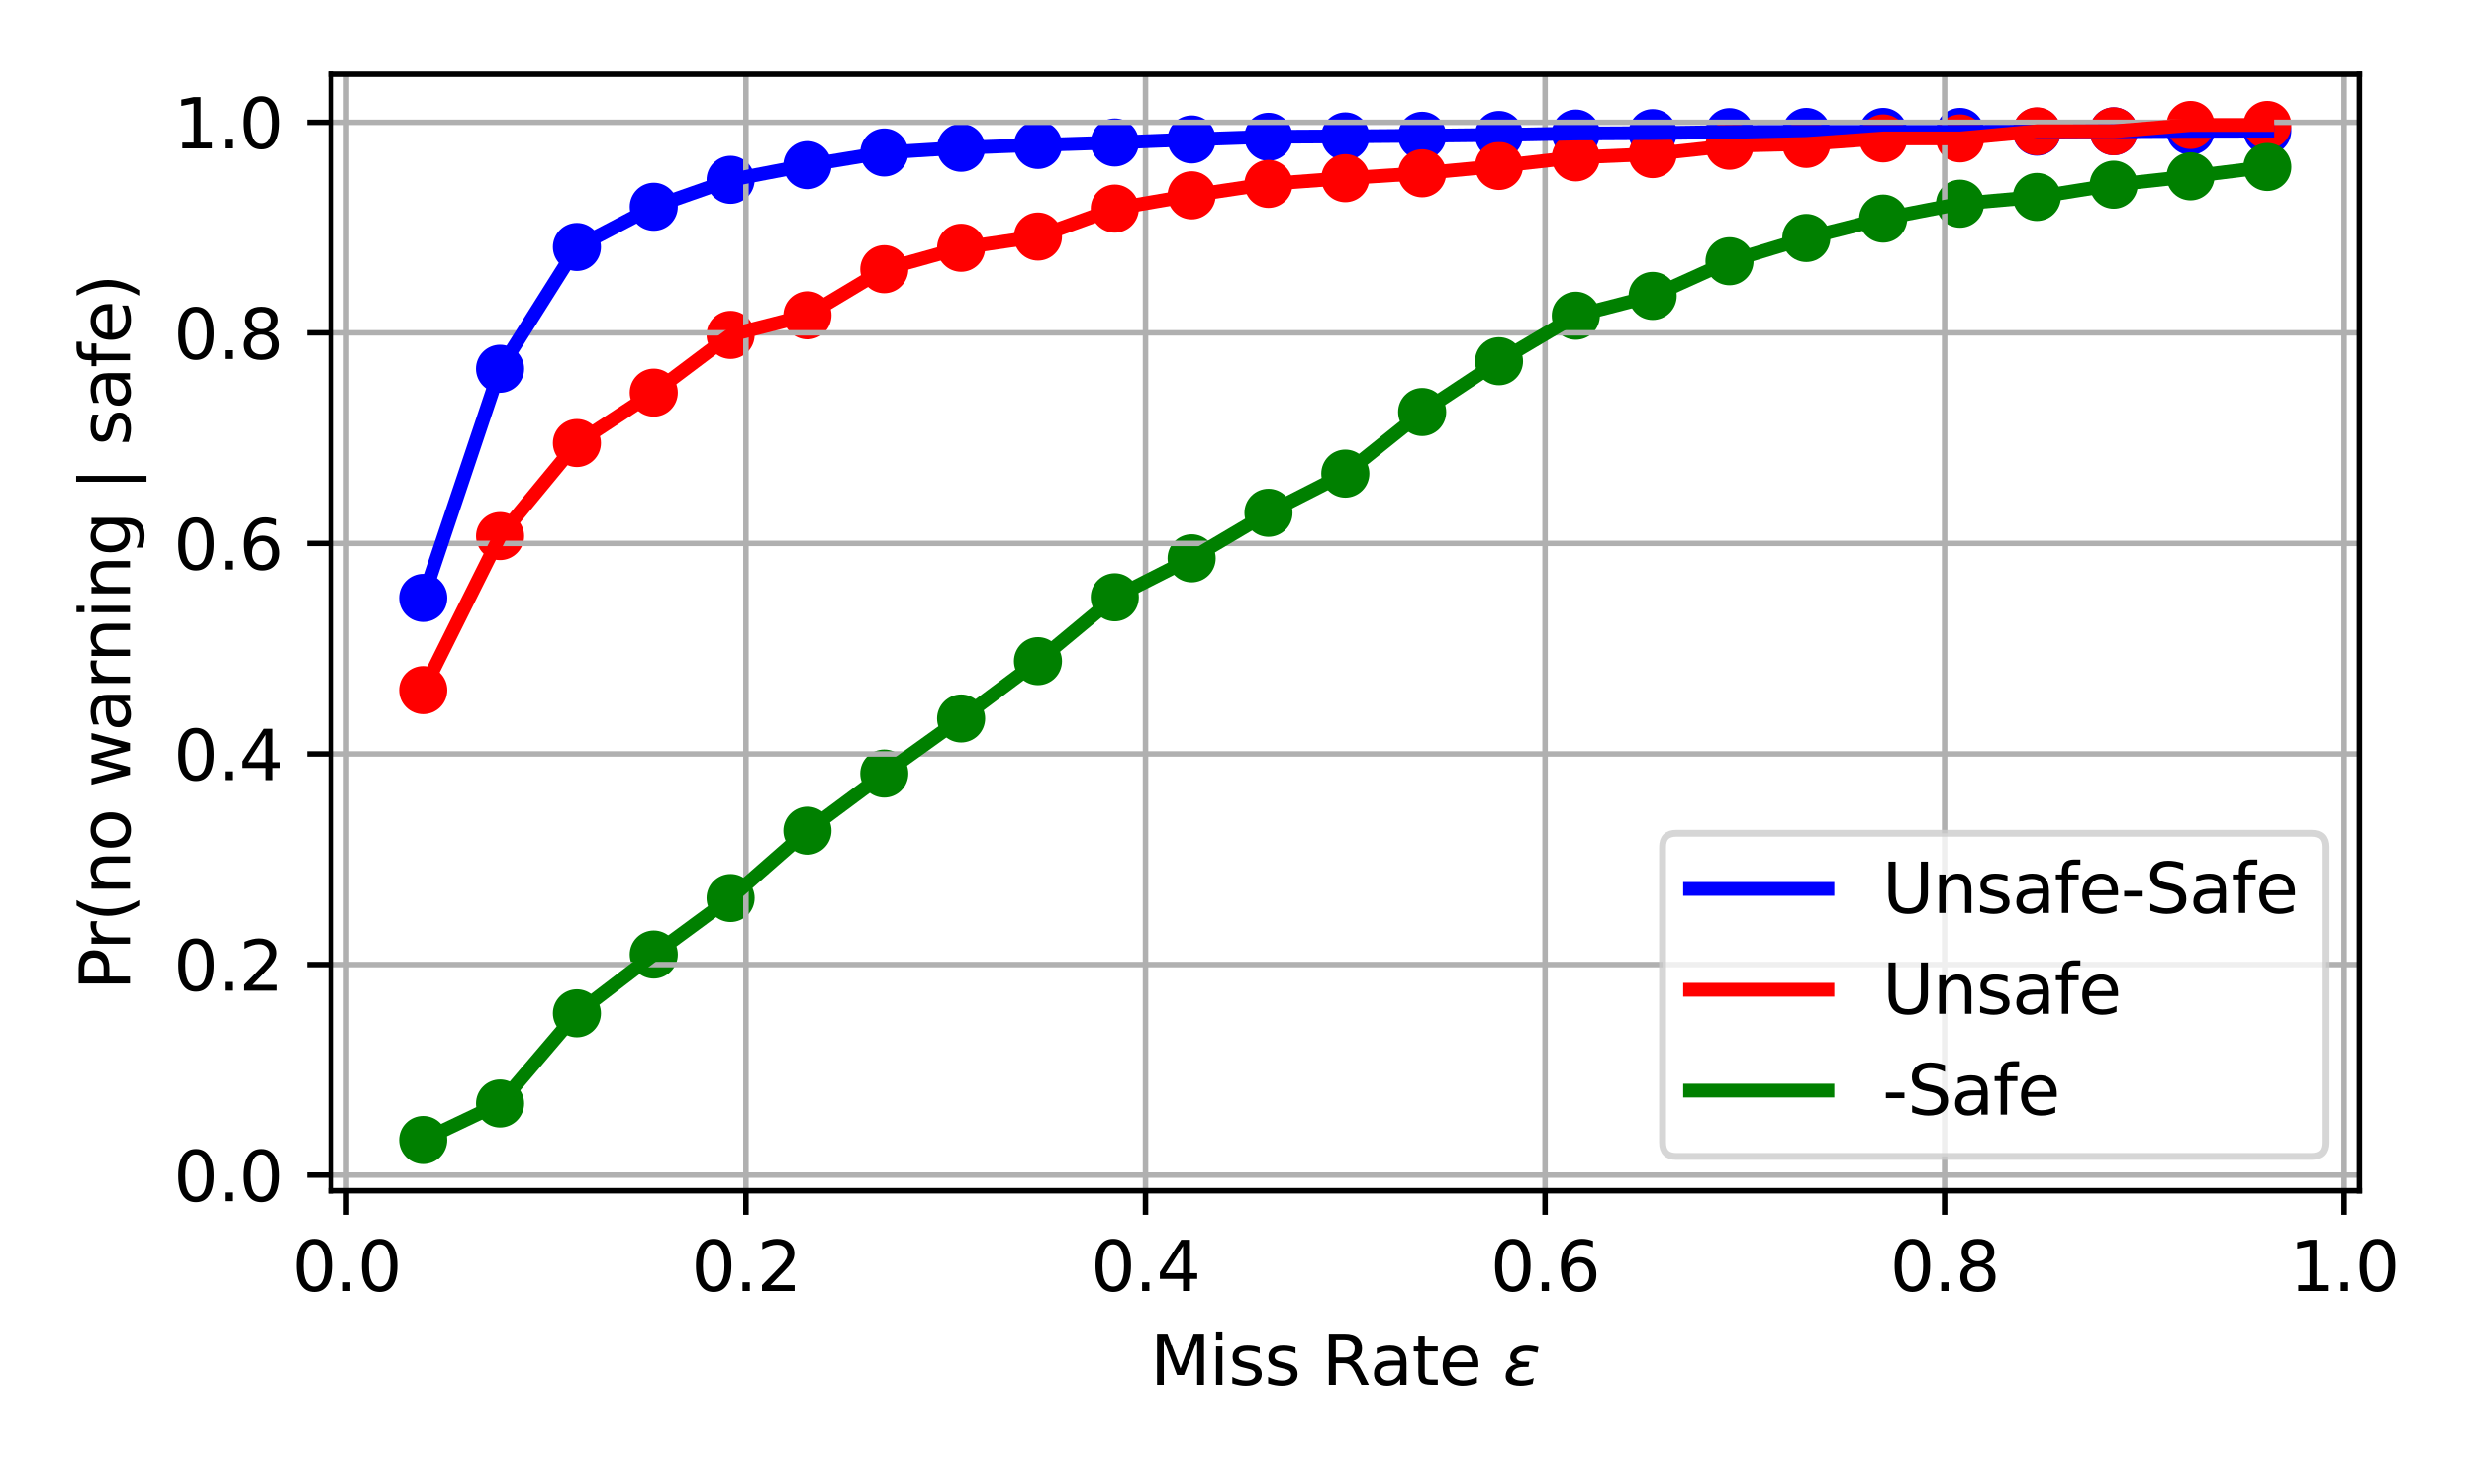 <?xml version="1.0" encoding="utf-8" standalone="no"?>
<!DOCTYPE svg PUBLIC "-//W3C//DTD SVG 1.1//EN"
  "http://www.w3.org/Graphics/SVG/1.1/DTD/svg11.dtd">
<svg xmlns:xlink="http://www.w3.org/1999/xlink" width="360pt" height="216pt" viewBox="0 0 360 216" xmlns="http://www.w3.org/2000/svg" version="1.1">
 <defs>
  <style type="text/css">*{stroke-linejoin: round; stroke-linecap: butt}</style>
 </defs>
 <g id="figure_1">
  <g id="patch_1">
   <path d="M 0 216 
L 360 216 
L 360 0 
L 0 0 
z
" style="fill: #ffffff"/>
  </g>
  <g id="axes_1">
   <g id="patch_2">
    <path d="M 48.17 173.32 
L 343.351 173.32 
L 343.351 10.8 
L 48.17 10.8 
z
" style="fill: #ffffff"/>
   </g>
   <g id="PathCollection_1">
    <defs>
     <path id="m55346beed0" d="M 0 3 
C 0.796 3 1.559 2.684 2.121 2.121 
C 2.684 1.559 3 0.796 3 0 
C 3 -0.796 2.684 -1.559 2.121 -2.121 
C 1.559 -2.684 0.796 -3 0 -3 
C -0.796 -3 -1.559 -2.684 -2.121 -2.121 
C -2.684 -1.559 -3 -0.796 -3 0 
C -3 0.796 -2.684 1.559 -2.121 2.121 
C -1.559 2.684 -0.796 3 0 3 
z
" style="stroke: #0000ff"/>
    </defs>
    <g clip-path="url(#p6bc988bc5e)">
     <use xlink:href="#m55346beed0" x="61.587" y="87.026" style="fill: #0000ff; stroke: #0000ff"/>
     <use xlink:href="#m55346beed0" x="72.768" y="53.676" style="fill: #0000ff; stroke: #0000ff"/>
     <use xlink:href="#m55346beed0" x="83.95" y="35.946" style="fill: #0000ff; stroke: #0000ff"/>
     <use xlink:href="#m55346beed0" x="95.131" y="30.096" style="fill: #0000ff; stroke: #0000ff"/>
     <use xlink:href="#m55346beed0" x="106.312" y="26.176" style="fill: #0000ff; stroke: #0000ff"/>
     <use xlink:href="#m55346beed0" x="117.493" y="24.038" style="fill: #0000ff; stroke: #0000ff"/>
     <use xlink:href="#m55346beed0" x="128.674" y="22.196" style="fill: #0000ff; stroke: #0000ff"/>
     <use xlink:href="#m55346beed0" x="139.855" y="21.513" style="fill: #0000ff; stroke: #0000ff"/>
     <use xlink:href="#m55346beed0" x="151.036" y="21.098" style="fill: #0000ff; stroke: #0000ff"/>
     <use xlink:href="#m55346beed0" x="162.217" y="20.741" style="fill: #0000ff; stroke: #0000ff"/>
     <use xlink:href="#m55346beed0" x="173.398" y="20.296" style="fill: #0000ff; stroke: #0000ff"/>
     <use xlink:href="#m55346beed0" x="184.58" y="19.91" style="fill: #0000ff; stroke: #0000ff"/>
     <use xlink:href="#m55346beed0" x="195.761" y="19.85" style="fill: #0000ff; stroke: #0000ff"/>
     <use xlink:href="#m55346beed0" x="206.942" y="19.761" style="fill: #0000ff; stroke: #0000ff"/>
     <use xlink:href="#m55346beed0" x="218.123" y="19.642" style="fill: #0000ff; stroke: #0000ff"/>
     <use xlink:href="#m55346beed0" x="229.304" y="19.435" style="fill: #0000ff; stroke: #0000ff"/>
     <use xlink:href="#m55346beed0" x="240.485" y="19.375" style="fill: #0000ff; stroke: #0000ff"/>
     <use xlink:href="#m55346beed0" x="251.666" y="19.227" style="fill: #0000ff; stroke: #0000ff"/>
     <use xlink:href="#m55346beed0" x="262.847" y="19.197" style="fill: #0000ff; stroke: #0000ff"/>
     <use xlink:href="#m55346beed0" x="274.028" y="19.197" style="fill: #0000ff; stroke: #0000ff"/>
     <use xlink:href="#m55346beed0" x="285.21" y="19.197" style="fill: #0000ff; stroke: #0000ff"/>
     <use xlink:href="#m55346beed0" x="296.391" y="19.167" style="fill: #0000ff; stroke: #0000ff"/>
     <use xlink:href="#m55346beed0" x="307.572" y="19.108" style="fill: #0000ff; stroke: #0000ff"/>
     <use xlink:href="#m55346beed0" x="318.753" y="19.049" style="fill: #0000ff; stroke: #0000ff"/>
     <use xlink:href="#m55346beed0" x="329.934" y="19.019" style="fill: #0000ff; stroke: #0000ff"/>
    </g>
   </g>
   <g id="PathCollection_2">
    <defs>
     <path id="mc60d6a6913" d="M 0 3 
C 0.796 3 1.559 2.684 2.121 2.121 
C 2.684 1.559 3 0.796 3 0 
C 3 -0.796 2.684 -1.559 2.121 -2.121 
C 1.559 -2.684 0.796 -3 0 -3 
C -0.796 -3 -1.559 -2.684 -2.121 -2.121 
C -2.684 -1.559 -3 -0.796 -3 0 
C -3 0.796 -2.684 1.559 -2.121 2.121 
C -1.559 2.684 -0.796 3 0 3 
z
" style="stroke: #ff0000"/>
    </defs>
    <g clip-path="url(#p6bc988bc5e)">
     <use xlink:href="#mc60d6a6913" x="61.587" y="100.45" style="fill: #ff0000; stroke: #ff0000"/>
     <use xlink:href="#mc60d6a6913" x="72.768" y="78.028" style="fill: #ff0000; stroke: #ff0000"/>
     <use xlink:href="#mc60d6a6913" x="83.95" y="64.486" style="fill: #ff0000; stroke: #ff0000"/>
     <use xlink:href="#mc60d6a6913" x="95.131" y="57.15" style="fill: #ff0000; stroke: #ff0000"/>
     <use xlink:href="#mc60d6a6913" x="106.312" y="48.746" style="fill: #ff0000; stroke: #ff0000"/>
     <use xlink:href="#mc60d6a6913" x="117.493" y="45.895" style="fill: #ff0000; stroke: #ff0000"/>
     <use xlink:href="#mc60d6a6913" x="128.674" y="39.183" style="fill: #ff0000; stroke: #ff0000"/>
     <use xlink:href="#mc60d6a6913" x="139.855" y="36.065" style="fill: #ff0000; stroke: #ff0000"/>
     <use xlink:href="#mc60d6a6913" x="151.036" y="34.432" style="fill: #ff0000; stroke: #ff0000"/>
     <use xlink:href="#mc60d6a6913" x="162.217" y="30.363" style="fill: #ff0000; stroke: #ff0000"/>
     <use xlink:href="#mc60d6a6913" x="173.398" y="28.433" style="fill: #ff0000; stroke: #ff0000"/>
     <use xlink:href="#mc60d6a6913" x="184.58" y="26.77" style="fill: #ff0000; stroke: #ff0000"/>
     <use xlink:href="#mc60d6a6913" x="195.761" y="25.938" style="fill: #ff0000; stroke: #ff0000"/>
     <use xlink:href="#mc60d6a6913" x="206.942" y="25.226" style="fill: #ff0000; stroke: #ff0000"/>
     <use xlink:href="#mc60d6a6913" x="218.123" y="24.156" style="fill: #ff0000; stroke: #ff0000"/>
     <use xlink:href="#mc60d6a6913" x="229.304" y="22.909" style="fill: #ff0000; stroke: #ff0000"/>
     <use xlink:href="#mc60d6a6913" x="240.485" y="22.434" style="fill: #ff0000; stroke: #ff0000"/>
     <use xlink:href="#mc60d6a6913" x="251.666" y="21.216" style="fill: #ff0000; stroke: #ff0000"/>
     <use xlink:href="#mc60d6a6913" x="262.847" y="20.949" style="fill: #ff0000; stroke: #ff0000"/>
     <use xlink:href="#mc60d6a6913" x="274.028" y="20.147" style="fill: #ff0000; stroke: #ff0000"/>
     <use xlink:href="#mc60d6a6913" x="285.21" y="20.147" style="fill: #ff0000; stroke: #ff0000"/>
     <use xlink:href="#mc60d6a6913" x="296.391" y="19.108" style="fill: #ff0000; stroke: #ff0000"/>
     <use xlink:href="#mc60d6a6913" x="307.572" y="19.108" style="fill: #ff0000; stroke: #ff0000"/>
     <use xlink:href="#mc60d6a6913" x="318.753" y="18.187" style="fill: #ff0000; stroke: #ff0000"/>
     <use xlink:href="#mc60d6a6913" x="329.934" y="18.187" style="fill: #ff0000; stroke: #ff0000"/>
    </g>
   </g>
   <g id="PathCollection_3">
    <defs>
     <path id="mf418428ecd" d="M 0 3 
C 0.796 3 1.559 2.684 2.121 2.121 
C 2.684 1.559 3 0.796 3 0 
C 3 -0.796 2.684 -1.559 2.121 -2.121 
C 1.559 -2.684 0.796 -3 0 -3 
C -0.796 -3 -1.559 -2.684 -2.121 -2.121 
C -2.684 -1.559 -3 -0.796 -3 0 
C -3 0.796 -2.684 1.559 -2.121 2.121 
C -1.559 2.684 -0.796 3 0 3 
z
" style="stroke: #008000"/>
    </defs>
    <g clip-path="url(#p6bc988bc5e)">
     <use xlink:href="#mf418428ecd" x="61.587" y="165.933" style="fill: #008000; stroke: #008000"/>
     <use xlink:href="#mf418428ecd" x="72.768" y="160.617" style="fill: #008000; stroke: #008000"/>
     <use xlink:href="#mf418428ecd" x="83.95" y="147.491" style="fill: #008000; stroke: #008000"/>
     <use xlink:href="#mf418428ecd" x="95.131" y="138.938" style="fill: #008000; stroke: #008000"/>
     <use xlink:href="#mf418428ecd" x="106.312" y="130.711" style="fill: #008000; stroke: #008000"/>
     <use xlink:href="#mf418428ecd" x="117.493" y="120.911" style="fill: #008000; stroke: #008000"/>
     <use xlink:href="#mf418428ecd" x="128.674" y="112.596" style="fill: #008000; stroke: #008000"/>
     <use xlink:href="#mf418428ecd" x="139.855" y="104.578" style="fill: #008000; stroke: #008000"/>
     <use xlink:href="#mf418428ecd" x="151.036" y="96.233" style="fill: #008000; stroke: #008000"/>
     <use xlink:href="#mf418428ecd" x="162.217" y="86.937" style="fill: #008000; stroke: #008000"/>
     <use xlink:href="#mf418428ecd" x="173.398" y="81.265" style="fill: #008000; stroke: #008000"/>
     <use xlink:href="#mf418428ecd" x="184.58" y="74.642" style="fill: #008000; stroke: #008000"/>
     <use xlink:href="#mf418428ecd" x="195.761" y="68.94" style="fill: #008000; stroke: #008000"/>
     <use xlink:href="#mf418428ecd" x="206.942" y="59.972" style="fill: #008000; stroke: #008000"/>
     <use xlink:href="#mf418428ecd" x="218.123" y="52.577" style="fill: #008000; stroke: #008000"/>
     <use xlink:href="#mf418428ecd" x="229.304" y="45.955" style="fill: #008000; stroke: #008000"/>
     <use xlink:href="#mf418428ecd" x="240.485" y="43.074" style="fill: #008000; stroke: #008000"/>
     <use xlink:href="#mf418428ecd" x="251.666" y="38.025" style="fill: #008000; stroke: #008000"/>
     <use xlink:href="#mf418428ecd" x="262.847" y="34.64" style="fill: #008000; stroke: #008000"/>
     <use xlink:href="#mf418428ecd" x="274.028" y="31.818" style="fill: #008000; stroke: #008000"/>
     <use xlink:href="#mf418428ecd" x="285.21" y="29.651" style="fill: #008000; stroke: #008000"/>
     <use xlink:href="#mf418428ecd" x="296.391" y="28.671" style="fill: #008000; stroke: #008000"/>
     <use xlink:href="#mf418428ecd" x="307.572" y="26.889" style="fill: #008000; stroke: #008000"/>
     <use xlink:href="#mf418428ecd" x="318.753" y="25.671" style="fill: #008000; stroke: #008000"/>
     <use xlink:href="#mf418428ecd" x="329.934" y="24.305" style="fill: #008000; stroke: #008000"/>
    </g>
   </g>
   <g id="matplotlib.axis_1">
    <g id="xtick_1">
     <g id="line2d_1">
      <path d="M 50.403 173.32 
L 50.403 10.8 
" clip-path="url(#p6bc988bc5e)" style="fill: none; stroke: #b0b0b0; stroke-width: 0.8; stroke-linecap: square"/>
     </g>
     <g id="line2d_2">
      <defs>
       <path id="mcc4fdeb743" d="M 0 0 
L 0 3.5 
" style="stroke: #000000; stroke-width: 0.8"/>
      </defs>
      <g>
       <use xlink:href="#mcc4fdeb743" x="50.403" y="173.32" style="stroke: #000000; stroke-width: 0.8"/>
      </g>
     </g>
     <g id="text_1">
      <!-- 0.0 -->
      <g transform="translate(42.452 187.918) scale(0.1 -0.1)">
       <defs>
        <path id="DejaVuSans-30" d="M 2034 4250 
Q 1547 4250 1301 3770 
Q 1056 3291 1056 2328 
Q 1056 1369 1301 889 
Q 1547 409 2034 409 
Q 2525 409 2770 889 
Q 3016 1369 3016 2328 
Q 3016 3291 2770 3770 
Q 2525 4250 2034 4250 
z
M 2034 4750 
Q 2819 4750 3233 4129 
Q 3647 3509 3647 2328 
Q 3647 1150 3233 529 
Q 2819 -91 2034 -91 
Q 1250 -91 836 529 
Q 422 1150 422 2328 
Q 422 3509 836 4129 
Q 1250 4750 2034 4750 
z
" transform="scale(0.016)"/>
        <path id="DejaVuSans-2e" d="M 684 794 
L 1344 794 
L 1344 0 
L 684 0 
L 684 794 
z
" transform="scale(0.016)"/>
       </defs>
       <use xlink:href="#DejaVuSans-30"/>
       <use xlink:href="#DejaVuSans-2e" x="63.623"/>
       <use xlink:href="#DejaVuSans-30" x="95.41"/>
      </g>
     </g>
    </g>
    <g id="xtick_2">
     <g id="line2d_3">
      <path d="M 108.545 173.32 
L 108.545 10.8 
" clip-path="url(#p6bc988bc5e)" style="fill: none; stroke: #b0b0b0; stroke-width: 0.8; stroke-linecap: square"/>
     </g>
     <g id="line2d_4">
      <g>
       <use xlink:href="#mcc4fdeb743" x="108.545" y="173.32" style="stroke: #000000; stroke-width: 0.8"/>
      </g>
     </g>
     <g id="text_2">
      <!-- 0.2 -->
      <g transform="translate(100.594 187.918) scale(0.1 -0.1)">
       <defs>
        <path id="DejaVuSans-32" d="M 1228 531 
L 3431 531 
L 3431 0 
L 469 0 
L 469 531 
Q 828 903 1448 1529 
Q 2069 2156 2228 2338 
Q 2531 2678 2651 2914 
Q 2772 3150 2772 3378 
Q 2772 3750 2511 3984 
Q 2250 4219 1831 4219 
Q 1534 4219 1204 4116 
Q 875 4013 500 3803 
L 500 4441 
Q 881 4594 1212 4672 
Q 1544 4750 1819 4750 
Q 2544 4750 2975 4387 
Q 3406 4025 3406 3419 
Q 3406 3131 3298 2873 
Q 3191 2616 2906 2266 
Q 2828 2175 2409 1742 
Q 1991 1309 1228 531 
z
" transform="scale(0.016)"/>
       </defs>
       <use xlink:href="#DejaVuSans-30"/>
       <use xlink:href="#DejaVuSans-2e" x="63.623"/>
       <use xlink:href="#DejaVuSans-32" x="95.41"/>
      </g>
     </g>
    </g>
    <g id="xtick_3">
     <g id="line2d_5">
      <path d="M 166.687 173.32 
L 166.687 10.8 
" clip-path="url(#p6bc988bc5e)" style="fill: none; stroke: #b0b0b0; stroke-width: 0.8; stroke-linecap: square"/>
     </g>
     <g id="line2d_6">
      <g>
       <use xlink:href="#mcc4fdeb743" x="166.687" y="173.32" style="stroke: #000000; stroke-width: 0.8"/>
      </g>
     </g>
     <g id="text_3">
      <!-- 0.4 -->
      <g transform="translate(158.735 187.918) scale(0.1 -0.1)">
       <defs>
        <path id="DejaVuSans-34" d="M 2419 4116 
L 825 1625 
L 2419 1625 
L 2419 4116 
z
M 2253 4666 
L 3047 4666 
L 3047 1625 
L 3713 1625 
L 3713 1100 
L 3047 1100 
L 3047 0 
L 2419 0 
L 2419 1100 
L 313 1100 
L 313 1709 
L 2253 4666 
z
" transform="scale(0.016)"/>
       </defs>
       <use xlink:href="#DejaVuSans-30"/>
       <use xlink:href="#DejaVuSans-2e" x="63.623"/>
       <use xlink:href="#DejaVuSans-34" x="95.41"/>
      </g>
     </g>
    </g>
    <g id="xtick_4">
     <g id="line2d_7">
      <path d="M 224.829 173.32 
L 224.829 10.8 
" clip-path="url(#p6bc988bc5e)" style="fill: none; stroke: #b0b0b0; stroke-width: 0.8; stroke-linecap: square"/>
     </g>
     <g id="line2d_8">
      <g>
       <use xlink:href="#mcc4fdeb743" x="224.829" y="173.32" style="stroke: #000000; stroke-width: 0.8"/>
      </g>
     </g>
     <g id="text_4">
      <!-- 0.6 -->
      <g transform="translate(216.877 187.918) scale(0.1 -0.1)">
       <defs>
        <path id="DejaVuSans-36" d="M 2113 2584 
Q 1688 2584 1439 2293 
Q 1191 2003 1191 1497 
Q 1191 994 1439 701 
Q 1688 409 2113 409 
Q 2538 409 2786 701 
Q 3034 994 3034 1497 
Q 3034 2003 2786 2293 
Q 2538 2584 2113 2584 
z
M 3366 4563 
L 3366 3988 
Q 3128 4100 2886 4159 
Q 2644 4219 2406 4219 
Q 1781 4219 1451 3797 
Q 1122 3375 1075 2522 
Q 1259 2794 1537 2939 
Q 1816 3084 2150 3084 
Q 2853 3084 3261 2657 
Q 3669 2231 3669 1497 
Q 3669 778 3244 343 
Q 2819 -91 2113 -91 
Q 1303 -91 875 529 
Q 447 1150 447 2328 
Q 447 3434 972 4092 
Q 1497 4750 2381 4750 
Q 2619 4750 2861 4703 
Q 3103 4656 3366 4563 
z
" transform="scale(0.016)"/>
       </defs>
       <use xlink:href="#DejaVuSans-30"/>
       <use xlink:href="#DejaVuSans-2e" x="63.623"/>
       <use xlink:href="#DejaVuSans-36" x="95.41"/>
      </g>
     </g>
    </g>
    <g id="xtick_5">
     <g id="line2d_9">
      <path d="M 282.97 173.32 
L 282.97 10.8 
" clip-path="url(#p6bc988bc5e)" style="fill: none; stroke: #b0b0b0; stroke-width: 0.8; stroke-linecap: square"/>
     </g>
     <g id="line2d_10">
      <g>
       <use xlink:href="#mcc4fdeb743" x="282.97" y="173.32" style="stroke: #000000; stroke-width: 0.8"/>
      </g>
     </g>
     <g id="text_5">
      <!-- 0.8 -->
      <g transform="translate(275.019 187.918) scale(0.1 -0.1)">
       <defs>
        <path id="DejaVuSans-38" d="M 2034 2216 
Q 1584 2216 1326 1975 
Q 1069 1734 1069 1313 
Q 1069 891 1326 650 
Q 1584 409 2034 409 
Q 2484 409 2743 651 
Q 3003 894 3003 1313 
Q 3003 1734 2745 1975 
Q 2488 2216 2034 2216 
z
M 1403 2484 
Q 997 2584 770 2862 
Q 544 3141 544 3541 
Q 544 4100 942 4425 
Q 1341 4750 2034 4750 
Q 2731 4750 3128 4425 
Q 3525 4100 3525 3541 
Q 3525 3141 3298 2862 
Q 3072 2584 2669 2484 
Q 3125 2378 3379 2068 
Q 3634 1759 3634 1313 
Q 3634 634 3220 271 
Q 2806 -91 2034 -91 
Q 1263 -91 848 271 
Q 434 634 434 1313 
Q 434 1759 690 2068 
Q 947 2378 1403 2484 
z
M 1172 3481 
Q 1172 3119 1398 2916 
Q 1625 2713 2034 2713 
Q 2441 2713 2670 2916 
Q 2900 3119 2900 3481 
Q 2900 3844 2670 4047 
Q 2441 4250 2034 4250 
Q 1625 4250 1398 4047 
Q 1172 3844 1172 3481 
z
" transform="scale(0.016)"/>
       </defs>
       <use xlink:href="#DejaVuSans-30"/>
       <use xlink:href="#DejaVuSans-2e" x="63.623"/>
       <use xlink:href="#DejaVuSans-38" x="95.41"/>
      </g>
     </g>
    </g>
    <g id="xtick_6">
     <g id="line2d_11">
      <path d="M 341.112 173.32 
L 341.112 10.8 
" clip-path="url(#p6bc988bc5e)" style="fill: none; stroke: #b0b0b0; stroke-width: 0.8; stroke-linecap: square"/>
     </g>
     <g id="line2d_12">
      <g>
       <use xlink:href="#mcc4fdeb743" x="341.112" y="173.32" style="stroke: #000000; stroke-width: 0.8"/>
      </g>
     </g>
     <g id="text_6">
      <!-- 1.0 -->
      <g transform="translate(333.161 187.918) scale(0.1 -0.1)">
       <defs>
        <path id="DejaVuSans-31" d="M 794 531 
L 1825 531 
L 1825 4091 
L 703 3866 
L 703 4441 
L 1819 4666 
L 2450 4666 
L 2450 531 
L 3481 531 
L 3481 0 
L 794 0 
L 794 531 
z
" transform="scale(0.016)"/>
       </defs>
       <use xlink:href="#DejaVuSans-31"/>
       <use xlink:href="#DejaVuSans-2e" x="63.623"/>
       <use xlink:href="#DejaVuSans-30" x="95.41"/>
      </g>
     </g>
    </g>
    <g id="text_7">
     <!-- Miss Rate $\epsilon$ -->
     <g transform="translate(167.361 201.597) scale(0.1 -0.1)">
      <defs>
       <path id="DejaVuSans-4d" d="M 628 4666 
L 1569 4666 
L 2759 1491 
L 3956 4666 
L 4897 4666 
L 4897 0 
L 4281 0 
L 4281 4097 
L 3078 897 
L 2444 897 
L 1241 4097 
L 1241 0 
L 628 0 
L 628 4666 
z
" transform="scale(0.016)"/>
       <path id="DejaVuSans-69" d="M 603 3500 
L 1178 3500 
L 1178 0 
L 603 0 
L 603 3500 
z
M 603 4863 
L 1178 4863 
L 1178 4134 
L 603 4134 
L 603 4863 
z
" transform="scale(0.016)"/>
       <path id="DejaVuSans-73" d="M 2834 3397 
L 2834 2853 
Q 2591 2978 2328 3040 
Q 2066 3103 1784 3103 
Q 1356 3103 1142 2972 
Q 928 2841 928 2578 
Q 928 2378 1081 2264 
Q 1234 2150 1697 2047 
L 1894 2003 
Q 2506 1872 2764 1633 
Q 3022 1394 3022 966 
Q 3022 478 2636 193 
Q 2250 -91 1575 -91 
Q 1294 -91 989 -36 
Q 684 19 347 128 
L 347 722 
Q 666 556 975 473 
Q 1284 391 1588 391 
Q 1994 391 2212 530 
Q 2431 669 2431 922 
Q 2431 1156 2273 1281 
Q 2116 1406 1581 1522 
L 1381 1569 
Q 847 1681 609 1914 
Q 372 2147 372 2553 
Q 372 3047 722 3315 
Q 1072 3584 1716 3584 
Q 2034 3584 2315 3537 
Q 2597 3491 2834 3397 
z
" transform="scale(0.016)"/>
       <path id="DejaVuSans-20" transform="scale(0.016)"/>
       <path id="DejaVuSans-52" d="M 2841 2188 
Q 3044 2119 3236 1894 
Q 3428 1669 3622 1275 
L 4263 0 
L 3584 0 
L 2988 1197 
Q 2756 1666 2539 1819 
Q 2322 1972 1947 1972 
L 1259 1972 
L 1259 0 
L 628 0 
L 628 4666 
L 2053 4666 
Q 2853 4666 3247 4331 
Q 3641 3997 3641 3322 
Q 3641 2881 3436 2590 
Q 3231 2300 2841 2188 
z
M 1259 4147 
L 1259 2491 
L 2053 2491 
Q 2509 2491 2742 2702 
Q 2975 2913 2975 3322 
Q 2975 3731 2742 3939 
Q 2509 4147 2053 4147 
L 1259 4147 
z
" transform="scale(0.016)"/>
       <path id="DejaVuSans-61" d="M 2194 1759 
Q 1497 1759 1228 1600 
Q 959 1441 959 1056 
Q 959 750 1161 570 
Q 1363 391 1709 391 
Q 2188 391 2477 730 
Q 2766 1069 2766 1631 
L 2766 1759 
L 2194 1759 
z
M 3341 1997 
L 3341 0 
L 2766 0 
L 2766 531 
Q 2569 213 2275 61 
Q 1981 -91 1556 -91 
Q 1019 -91 701 211 
Q 384 513 384 1019 
Q 384 1609 779 1909 
Q 1175 2209 1959 2209 
L 2766 2209 
L 2766 2266 
Q 2766 2663 2505 2880 
Q 2244 3097 1772 3097 
Q 1472 3097 1187 3025 
Q 903 2953 641 2809 
L 641 3341 
Q 956 3463 1253 3523 
Q 1550 3584 1831 3584 
Q 2591 3584 2966 3190 
Q 3341 2797 3341 1997 
z
" transform="scale(0.016)"/>
       <path id="DejaVuSans-74" d="M 1172 4494 
L 1172 3500 
L 2356 3500 
L 2356 3053 
L 1172 3053 
L 1172 1153 
Q 1172 725 1289 603 
Q 1406 481 1766 481 
L 2356 481 
L 2356 0 
L 1766 0 
Q 1100 0 847 248 
Q 594 497 594 1153 
L 594 3053 
L 172 3053 
L 172 3500 
L 594 3500 
L 594 4494 
L 1172 4494 
z
" transform="scale(0.016)"/>
       <path id="DejaVuSans-65" d="M 3597 1894 
L 3597 1613 
L 953 1613 
Q 991 1019 1311 708 
Q 1631 397 2203 397 
Q 2534 397 2845 478 
Q 3156 559 3463 722 
L 3463 178 
Q 3153 47 2828 -22 
Q 2503 -91 2169 -91 
Q 1331 -91 842 396 
Q 353 884 353 1716 
Q 353 2575 817 3079 
Q 1281 3584 2069 3584 
Q 2775 3584 3186 3129 
Q 3597 2675 3597 1894 
z
M 3022 2063 
Q 3016 2534 2758 2815 
Q 2500 3097 2075 3097 
Q 1594 3097 1305 2825 
Q 1016 2553 972 2059 
L 3022 2063 
z
" transform="scale(0.016)"/>
       <path id="DejaVuSans-Oblique-3b5" d="M 1263 1888 
Q 925 1963 778 2166 
Q 669 2309 669 2503 
Q 669 3034 1175 3344 
Q 1575 3588 2188 3588 
Q 2425 3588 2684 3550 
Q 2944 3513 3234 3438 
L 3134 2916 
Q 2847 3006 2606 3047 
Q 2359 3088 2138 3088 
Q 1766 3088 1522 2944 
Q 1228 2772 1228 2522 
Q 1228 2356 1381 2241 
Q 1563 2103 1925 2103 
L 2409 2103 
L 2319 1628 
L 1856 1628 
Q 1425 1628 1172 1469 
Q 828 1253 828 916 
Q 828 703 1013 563 
Q 1244 388 1716 388 
Q 2006 388 2284 444 
Q 2563 503 2806 619 
L 2700 84 
Q 2403 -3 2131 -47 
Q 1859 -91 1609 -91 
Q 866 -91 516 194 
Q 250 413 250 781 
Q 250 1278 600 1584 
Q 859 1813 1263 1888 
z
" transform="scale(0.016)"/>
      </defs>
      <use xlink:href="#DejaVuSans-4d" transform="translate(0 0.016)"/>
      <use xlink:href="#DejaVuSans-69" transform="translate(86.279 0.016)"/>
      <use xlink:href="#DejaVuSans-73" transform="translate(114.062 0.016)"/>
      <use xlink:href="#DejaVuSans-73" transform="translate(166.162 0.016)"/>
      <use xlink:href="#DejaVuSans-20" transform="translate(218.262 0.016)"/>
      <use xlink:href="#DejaVuSans-52" transform="translate(250.049 0.016)"/>
      <use xlink:href="#DejaVuSans-61" transform="translate(319.531 0.016)"/>
      <use xlink:href="#DejaVuSans-74" transform="translate(380.811 0.016)"/>
      <use xlink:href="#DejaVuSans-65" transform="translate(420.02 0.016)"/>
      <use xlink:href="#DejaVuSans-20" transform="translate(481.543 0.016)"/>
      <use xlink:href="#DejaVuSans-Oblique-3b5" transform="translate(513.33 0.016)"/>
     </g>
    </g>
   </g>
   <g id="matplotlib.axis_2">
    <g id="ytick_1">
     <g id="line2d_13">
      <path d="M 48.17 171.041 
L 343.351 171.041 
" clip-path="url(#p6bc988bc5e)" style="fill: none; stroke: #b0b0b0; stroke-width: 0.8; stroke-linecap: square"/>
     </g>
     <g id="line2d_14">
      <defs>
       <path id="me52d8b047b" d="M 0 0 
L -3.5 0 
" style="stroke: #000000; stroke-width: 0.8"/>
      </defs>
      <g>
       <use xlink:href="#me52d8b047b" x="48.17" y="171.041" style="stroke: #000000; stroke-width: 0.8"/>
      </g>
     </g>
     <g id="text_8">
      <!-- 0.0 -->
      <g transform="translate(25.267 174.84) scale(0.1 -0.1)">
       <use xlink:href="#DejaVuSans-30"/>
       <use xlink:href="#DejaVuSans-2e" x="63.623"/>
       <use xlink:href="#DejaVuSans-30" x="95.41"/>
      </g>
     </g>
    </g>
    <g id="ytick_2">
     <g id="line2d_15">
      <path d="M 48.17 140.393 
L 343.351 140.393 
" clip-path="url(#p6bc988bc5e)" style="fill: none; stroke: #b0b0b0; stroke-width: 0.8; stroke-linecap: square"/>
     </g>
     <g id="line2d_16">
      <g>
       <use xlink:href="#me52d8b047b" x="48.17" y="140.393" style="stroke: #000000; stroke-width: 0.8"/>
      </g>
     </g>
     <g id="text_9">
      <!-- 0.2 -->
      <g transform="translate(25.267 144.192) scale(0.1 -0.1)">
       <use xlink:href="#DejaVuSans-30"/>
       <use xlink:href="#DejaVuSans-2e" x="63.623"/>
       <use xlink:href="#DejaVuSans-32" x="95.41"/>
      </g>
     </g>
    </g>
    <g id="ytick_3">
     <g id="line2d_17">
      <path d="M 48.17 109.745 
L 343.351 109.745 
" clip-path="url(#p6bc988bc5e)" style="fill: none; stroke: #b0b0b0; stroke-width: 0.8; stroke-linecap: square"/>
     </g>
     <g id="line2d_18">
      <g>
       <use xlink:href="#me52d8b047b" x="48.17" y="109.745" style="stroke: #000000; stroke-width: 0.8"/>
      </g>
     </g>
     <g id="text_10">
      <!-- 0.4 -->
      <g transform="translate(25.267 113.544) scale(0.1 -0.1)">
       <use xlink:href="#DejaVuSans-30"/>
       <use xlink:href="#DejaVuSans-2e" x="63.623"/>
       <use xlink:href="#DejaVuSans-34" x="95.41"/>
      </g>
     </g>
    </g>
    <g id="ytick_4">
     <g id="line2d_19">
      <path d="M 48.17 79.097 
L 343.351 79.097 
" clip-path="url(#p6bc988bc5e)" style="fill: none; stroke: #b0b0b0; stroke-width: 0.8; stroke-linecap: square"/>
     </g>
     <g id="line2d_20">
      <g>
       <use xlink:href="#me52d8b047b" x="48.17" y="79.097" style="stroke: #000000; stroke-width: 0.8"/>
      </g>
     </g>
     <g id="text_11">
      <!-- 0.6 -->
      <g transform="translate(25.267 82.896) scale(0.1 -0.1)">
       <use xlink:href="#DejaVuSans-30"/>
       <use xlink:href="#DejaVuSans-2e" x="63.623"/>
       <use xlink:href="#DejaVuSans-36" x="95.41"/>
      </g>
     </g>
    </g>
    <g id="ytick_5">
     <g id="line2d_21">
      <path d="M 48.17 48.449 
L 343.351 48.449 
" clip-path="url(#p6bc988bc5e)" style="fill: none; stroke: #b0b0b0; stroke-width: 0.8; stroke-linecap: square"/>
     </g>
     <g id="line2d_22">
      <g>
       <use xlink:href="#me52d8b047b" x="48.17" y="48.449" style="stroke: #000000; stroke-width: 0.8"/>
      </g>
     </g>
     <g id="text_12">
      <!-- 0.8 -->
      <g transform="translate(25.267 52.248) scale(0.1 -0.1)">
       <use xlink:href="#DejaVuSans-30"/>
       <use xlink:href="#DejaVuSans-2e" x="63.623"/>
       <use xlink:href="#DejaVuSans-38" x="95.41"/>
      </g>
     </g>
    </g>
    <g id="ytick_6">
     <g id="line2d_23">
      <path d="M 48.17 17.801 
L 343.351 17.801 
" clip-path="url(#p6bc988bc5e)" style="fill: none; stroke: #b0b0b0; stroke-width: 0.8; stroke-linecap: square"/>
     </g>
     <g id="line2d_24">
      <g>
       <use xlink:href="#me52d8b047b" x="48.17" y="17.801" style="stroke: #000000; stroke-width: 0.8"/>
      </g>
     </g>
     <g id="text_13">
      <!-- 1.0 -->
      <g transform="translate(25.267 21.6) scale(0.1 -0.1)">
       <use xlink:href="#DejaVuSans-31"/>
       <use xlink:href="#DejaVuSans-2e" x="63.623"/>
       <use xlink:href="#DejaVuSans-30" x="95.41"/>
      </g>
     </g>
    </g>
    <g id="text_14">
     <!-- Pr(no warning | safe) -->
     <g transform="translate(18.909 144.151) rotate(-90) scale(0.1 -0.1)">
      <defs>
       <path id="DejaVuSans-50" d="M 1259 4147 
L 1259 2394 
L 2053 2394 
Q 2494 2394 2734 2622 
Q 2975 2850 2975 3272 
Q 2975 3691 2734 3919 
Q 2494 4147 2053 4147 
L 1259 4147 
z
M 628 4666 
L 2053 4666 
Q 2838 4666 3239 4311 
Q 3641 3956 3641 3272 
Q 3641 2581 3239 2228 
Q 2838 1875 2053 1875 
L 1259 1875 
L 1259 0 
L 628 0 
L 628 4666 
z
" transform="scale(0.016)"/>
       <path id="DejaVuSans-72" d="M 2631 2963 
Q 2534 3019 2420 3045 
Q 2306 3072 2169 3072 
Q 1681 3072 1420 2755 
Q 1159 2438 1159 1844 
L 1159 0 
L 581 0 
L 581 3500 
L 1159 3500 
L 1159 2956 
Q 1341 3275 1631 3429 
Q 1922 3584 2338 3584 
Q 2397 3584 2469 3576 
Q 2541 3569 2628 3553 
L 2631 2963 
z
" transform="scale(0.016)"/>
       <path id="DejaVuSans-28" d="M 1984 4856 
Q 1566 4138 1362 3434 
Q 1159 2731 1159 2009 
Q 1159 1288 1364 580 
Q 1569 -128 1984 -844 
L 1484 -844 
Q 1016 -109 783 600 
Q 550 1309 550 2009 
Q 550 2706 781 3412 
Q 1013 4119 1484 4856 
L 1984 4856 
z
" transform="scale(0.016)"/>
       <path id="DejaVuSans-6e" d="M 3513 2113 
L 3513 0 
L 2938 0 
L 2938 2094 
Q 2938 2591 2744 2837 
Q 2550 3084 2163 3084 
Q 1697 3084 1428 2787 
Q 1159 2491 1159 1978 
L 1159 0 
L 581 0 
L 581 3500 
L 1159 3500 
L 1159 2956 
Q 1366 3272 1645 3428 
Q 1925 3584 2291 3584 
Q 2894 3584 3203 3211 
Q 3513 2838 3513 2113 
z
" transform="scale(0.016)"/>
       <path id="DejaVuSans-6f" d="M 1959 3097 
Q 1497 3097 1228 2736 
Q 959 2375 959 1747 
Q 959 1119 1226 758 
Q 1494 397 1959 397 
Q 2419 397 2687 759 
Q 2956 1122 2956 1747 
Q 2956 2369 2687 2733 
Q 2419 3097 1959 3097 
z
M 1959 3584 
Q 2709 3584 3137 3096 
Q 3566 2609 3566 1747 
Q 3566 888 3137 398 
Q 2709 -91 1959 -91 
Q 1206 -91 779 398 
Q 353 888 353 1747 
Q 353 2609 779 3096 
Q 1206 3584 1959 3584 
z
" transform="scale(0.016)"/>
       <path id="DejaVuSans-77" d="M 269 3500 
L 844 3500 
L 1563 769 
L 2278 3500 
L 2956 3500 
L 3675 769 
L 4391 3500 
L 4966 3500 
L 4050 0 
L 3372 0 
L 2619 2869 
L 1863 0 
L 1184 0 
L 269 3500 
z
" transform="scale(0.016)"/>
       <path id="DejaVuSans-67" d="M 2906 1791 
Q 2906 2416 2648 2759 
Q 2391 3103 1925 3103 
Q 1463 3103 1205 2759 
Q 947 2416 947 1791 
Q 947 1169 1205 825 
Q 1463 481 1925 481 
Q 2391 481 2648 825 
Q 2906 1169 2906 1791 
z
M 3481 434 
Q 3481 -459 3084 -895 
Q 2688 -1331 1869 -1331 
Q 1566 -1331 1297 -1286 
Q 1028 -1241 775 -1147 
L 775 -588 
Q 1028 -725 1275 -790 
Q 1522 -856 1778 -856 
Q 2344 -856 2625 -561 
Q 2906 -266 2906 331 
L 2906 616 
Q 2728 306 2450 153 
Q 2172 0 1784 0 
Q 1141 0 747 490 
Q 353 981 353 1791 
Q 353 2603 747 3093 
Q 1141 3584 1784 3584 
Q 2172 3584 2450 3431 
Q 2728 3278 2906 2969 
L 2906 3500 
L 3481 3500 
L 3481 434 
z
" transform="scale(0.016)"/>
       <path id="DejaVuSans-7c" d="M 1344 4891 
L 1344 -1509 
L 813 -1509 
L 813 4891 
L 1344 4891 
z
" transform="scale(0.016)"/>
       <path id="DejaVuSans-66" d="M 2375 4863 
L 2375 4384 
L 1825 4384 
Q 1516 4384 1395 4259 
Q 1275 4134 1275 3809 
L 1275 3500 
L 2222 3500 
L 2222 3053 
L 1275 3053 
L 1275 0 
L 697 0 
L 697 3053 
L 147 3053 
L 147 3500 
L 697 3500 
L 697 3744 
Q 697 4328 969 4595 
Q 1241 4863 1831 4863 
L 2375 4863 
z
" transform="scale(0.016)"/>
       <path id="DejaVuSans-29" d="M 513 4856 
L 1013 4856 
Q 1481 4119 1714 3412 
Q 1947 2706 1947 2009 
Q 1947 1309 1714 600 
Q 1481 -109 1013 -844 
L 513 -844 
Q 928 -128 1133 580 
Q 1338 1288 1338 2009 
Q 1338 2731 1133 3434 
Q 928 4138 513 4856 
z
" transform="scale(0.016)"/>
      </defs>
      <use xlink:href="#DejaVuSans-50"/>
      <use xlink:href="#DejaVuSans-72" x="58.553"/>
      <use xlink:href="#DejaVuSans-28" x="99.666"/>
      <use xlink:href="#DejaVuSans-6e" x="138.68"/>
      <use xlink:href="#DejaVuSans-6f" x="202.059"/>
      <use xlink:href="#DejaVuSans-20" x="263.24"/>
      <use xlink:href="#DejaVuSans-77" x="295.027"/>
      <use xlink:href="#DejaVuSans-61" x="376.814"/>
      <use xlink:href="#DejaVuSans-72" x="438.094"/>
      <use xlink:href="#DejaVuSans-6e" x="477.457"/>
      <use xlink:href="#DejaVuSans-69" x="540.836"/>
      <use xlink:href="#DejaVuSans-6e" x="568.619"/>
      <use xlink:href="#DejaVuSans-67" x="631.998"/>
      <use xlink:href="#DejaVuSans-20" x="695.475"/>
      <use xlink:href="#DejaVuSans-7c" x="727.262"/>
      <use xlink:href="#DejaVuSans-20" x="760.953"/>
      <use xlink:href="#DejaVuSans-73" x="792.74"/>
      <use xlink:href="#DejaVuSans-61" x="844.84"/>
      <use xlink:href="#DejaVuSans-66" x="906.119"/>
      <use xlink:href="#DejaVuSans-65" x="941.324"/>
      <use xlink:href="#DejaVuSans-29" x="1002.848"/>
     </g>
    </g>
   </g>
   <g id="line2d_25">
    <path d="M 61.587 87.026 
L 72.768 53.676 
L 83.95 35.946 
L 95.131 30.096 
L 106.312 26.176 
L 117.493 24.038 
L 128.674 22.196 
L 139.855 21.513 
L 151.036 21.098 
L 162.217 20.741 
L 173.398 20.296 
L 184.58 19.91 
L 195.761 19.85 
L 206.942 19.761 
L 218.123 19.642 
L 229.304 19.435 
L 240.485 19.375 
L 251.666 19.227 
L 262.847 19.197 
L 274.028 19.197 
L 285.21 19.197 
L 296.391 19.167 
L 307.572 19.108 
L 318.753 19.049 
L 329.934 19.019 
" clip-path="url(#p6bc988bc5e)" style="fill: none; stroke: #0000ff; stroke-width: 2; stroke-linecap: square"/>
   </g>
   <g id="line2d_26">
    <path d="M 61.587 100.45 
L 72.768 78.028 
L 83.95 64.486 
L 95.131 57.15 
L 106.312 48.746 
L 117.493 45.895 
L 128.674 39.183 
L 139.855 36.065 
L 151.036 34.432 
L 162.217 30.363 
L 173.398 28.433 
L 184.58 26.77 
L 195.761 25.938 
L 206.942 25.226 
L 218.123 24.156 
L 229.304 22.909 
L 240.485 22.434 
L 251.666 21.216 
L 262.847 20.949 
L 274.028 20.147 
L 285.21 20.147 
L 296.391 19.108 
L 307.572 19.108 
L 318.753 18.187 
L 329.934 18.187 
" clip-path="url(#p6bc988bc5e)" style="fill: none; stroke: #ff0000; stroke-width: 2; stroke-linecap: square"/>
   </g>
   <g id="line2d_27">
    <path d="M 61.587 165.933 
L 72.768 160.617 
L 83.95 147.491 
L 95.131 138.938 
L 106.312 130.711 
L 117.493 120.911 
L 128.674 112.596 
L 139.855 104.578 
L 151.036 96.233 
L 162.217 86.937 
L 173.398 81.265 
L 184.58 74.642 
L 195.761 68.94 
L 206.942 59.972 
L 218.123 52.577 
L 229.304 45.955 
L 240.485 43.074 
L 251.666 38.025 
L 262.847 34.64 
L 274.028 31.818 
L 285.21 29.651 
L 296.391 28.671 
L 307.572 26.889 
L 318.753 25.671 
L 329.934 24.305 
" clip-path="url(#p6bc988bc5e)" style="fill: none; stroke: #008000; stroke-width: 2; stroke-linecap: square"/>
   </g>
   <g id="patch_3">
    <path d="M 48.17 173.32 
L 48.17 10.8 
" style="fill: none; stroke: #000000; stroke-width: 0.8; stroke-linejoin: miter; stroke-linecap: square"/>
   </g>
   <g id="patch_4">
    <path d="M 343.351 173.32 
L 343.351 10.8 
" style="fill: none; stroke: #000000; stroke-width: 0.8; stroke-linejoin: miter; stroke-linecap: square"/>
   </g>
   <g id="patch_5">
    <path d="M 48.17 173.32 
L 343.351 173.32 
" style="fill: none; stroke: #000000; stroke-width: 0.8; stroke-linejoin: miter; stroke-linecap: square"/>
   </g>
   <g id="patch_6">
    <path d="M 48.17 10.8 
L 343.351 10.8 
" style="fill: none; stroke: #000000; stroke-width: 0.8; stroke-linejoin: miter; stroke-linecap: square"/>
   </g>
   <g id="legend_1">
    <g id="patch_7">
     <path d="M 243.926 168.32 
L 336.351 168.32 
Q 338.351 168.32 338.351 166.32 
L 338.351 123.286 
Q 338.351 121.286 336.351 121.286 
L 243.926 121.286 
Q 241.926 121.286 241.926 123.286 
L 241.926 166.32 
Q 241.926 168.32 243.926 168.32 
z
" style="fill: #ffffff; opacity: 0.8; stroke: #cccccc; stroke-linejoin: miter"/>
    </g>
    <g id="line2d_28">
     <path d="M 245.926 129.384 
L 265.926 129.384 
" style="fill: none; stroke: #0000ff; stroke-width: 2; stroke-linecap: square"/>
    </g>
    <g id="line2d_29"/>
    <g id="text_15">
     <!-- Unsafe-Safe -->
     <g transform="translate(273.926 132.884) scale(0.1 -0.1)">
      <defs>
       <path id="DejaVuSans-55" d="M 556 4666 
L 1191 4666 
L 1191 1831 
Q 1191 1081 1462 751 
Q 1734 422 2344 422 
Q 2950 422 3222 751 
Q 3494 1081 3494 1831 
L 3494 4666 
L 4128 4666 
L 4128 1753 
Q 4128 841 3676 375 
Q 3225 -91 2344 -91 
Q 1459 -91 1007 375 
Q 556 841 556 1753 
L 556 4666 
z
" transform="scale(0.016)"/>
       <path id="DejaVuSans-2d" d="M 313 2009 
L 1997 2009 
L 1997 1497 
L 313 1497 
L 313 2009 
z
" transform="scale(0.016)"/>
       <path id="DejaVuSans-53" d="M 3425 4513 
L 3425 3897 
Q 3066 4069 2747 4153 
Q 2428 4238 2131 4238 
Q 1616 4238 1336 4038 
Q 1056 3838 1056 3469 
Q 1056 3159 1242 3001 
Q 1428 2844 1947 2747 
L 2328 2669 
Q 3034 2534 3370 2195 
Q 3706 1856 3706 1288 
Q 3706 609 3251 259 
Q 2797 -91 1919 -91 
Q 1588 -91 1214 -16 
Q 841 59 441 206 
L 441 856 
Q 825 641 1194 531 
Q 1563 422 1919 422 
Q 2459 422 2753 634 
Q 3047 847 3047 1241 
Q 3047 1584 2836 1778 
Q 2625 1972 2144 2069 
L 1759 2144 
Q 1053 2284 737 2584 
Q 422 2884 422 3419 
Q 422 4038 858 4394 
Q 1294 4750 2059 4750 
Q 2388 4750 2728 4690 
Q 3069 4631 3425 4513 
z
" transform="scale(0.016)"/>
      </defs>
      <use xlink:href="#DejaVuSans-55"/>
      <use xlink:href="#DejaVuSans-6e" x="73.193"/>
      <use xlink:href="#DejaVuSans-73" x="136.572"/>
      <use xlink:href="#DejaVuSans-61" x="188.672"/>
      <use xlink:href="#DejaVuSans-66" x="249.951"/>
      <use xlink:href="#DejaVuSans-65" x="285.156"/>
      <use xlink:href="#DejaVuSans-2d" x="346.68"/>
      <use xlink:href="#DejaVuSans-53" x="382.764"/>
      <use xlink:href="#DejaVuSans-61" x="446.24"/>
      <use xlink:href="#DejaVuSans-66" x="507.52"/>
      <use xlink:href="#DejaVuSans-65" x="542.725"/>
     </g>
    </g>
    <g id="line2d_30">
     <path d="M 245.926 144.062 
L 265.926 144.062 
" style="fill: none; stroke: #ff0000; stroke-width: 2; stroke-linecap: square"/>
    </g>
    <g id="line2d_31"/>
    <g id="text_16">
     <!-- Unsafe -->
     <g transform="translate(273.926 147.562) scale(0.1 -0.1)">
      <use xlink:href="#DejaVuSans-55"/>
      <use xlink:href="#DejaVuSans-6e" x="73.193"/>
      <use xlink:href="#DejaVuSans-73" x="136.572"/>
      <use xlink:href="#DejaVuSans-61" x="188.672"/>
      <use xlink:href="#DejaVuSans-66" x="249.951"/>
      <use xlink:href="#DejaVuSans-65" x="285.156"/>
     </g>
    </g>
    <g id="line2d_32">
     <path d="M 245.926 158.74 
L 265.926 158.74 
" style="fill: none; stroke: #008000; stroke-width: 2; stroke-linecap: square"/>
    </g>
    <g id="line2d_33"/>
    <g id="text_17">
     <!-- -Safe -->
     <g transform="translate(273.926 162.24) scale(0.1 -0.1)">
      <use xlink:href="#DejaVuSans-2d"/>
      <use xlink:href="#DejaVuSans-53" x="36.084"/>
      <use xlink:href="#DejaVuSans-61" x="99.561"/>
      <use xlink:href="#DejaVuSans-66" x="160.84"/>
      <use xlink:href="#DejaVuSans-65" x="196.045"/>
     </g>
    </g>
   </g>
  </g>
 </g>
 <defs>
  <clipPath id="p6bc988bc5e">
   <rect x="48.17" y="10.8" width="295.181" height="162.52"/>
  </clipPath>
 </defs>
</svg>
